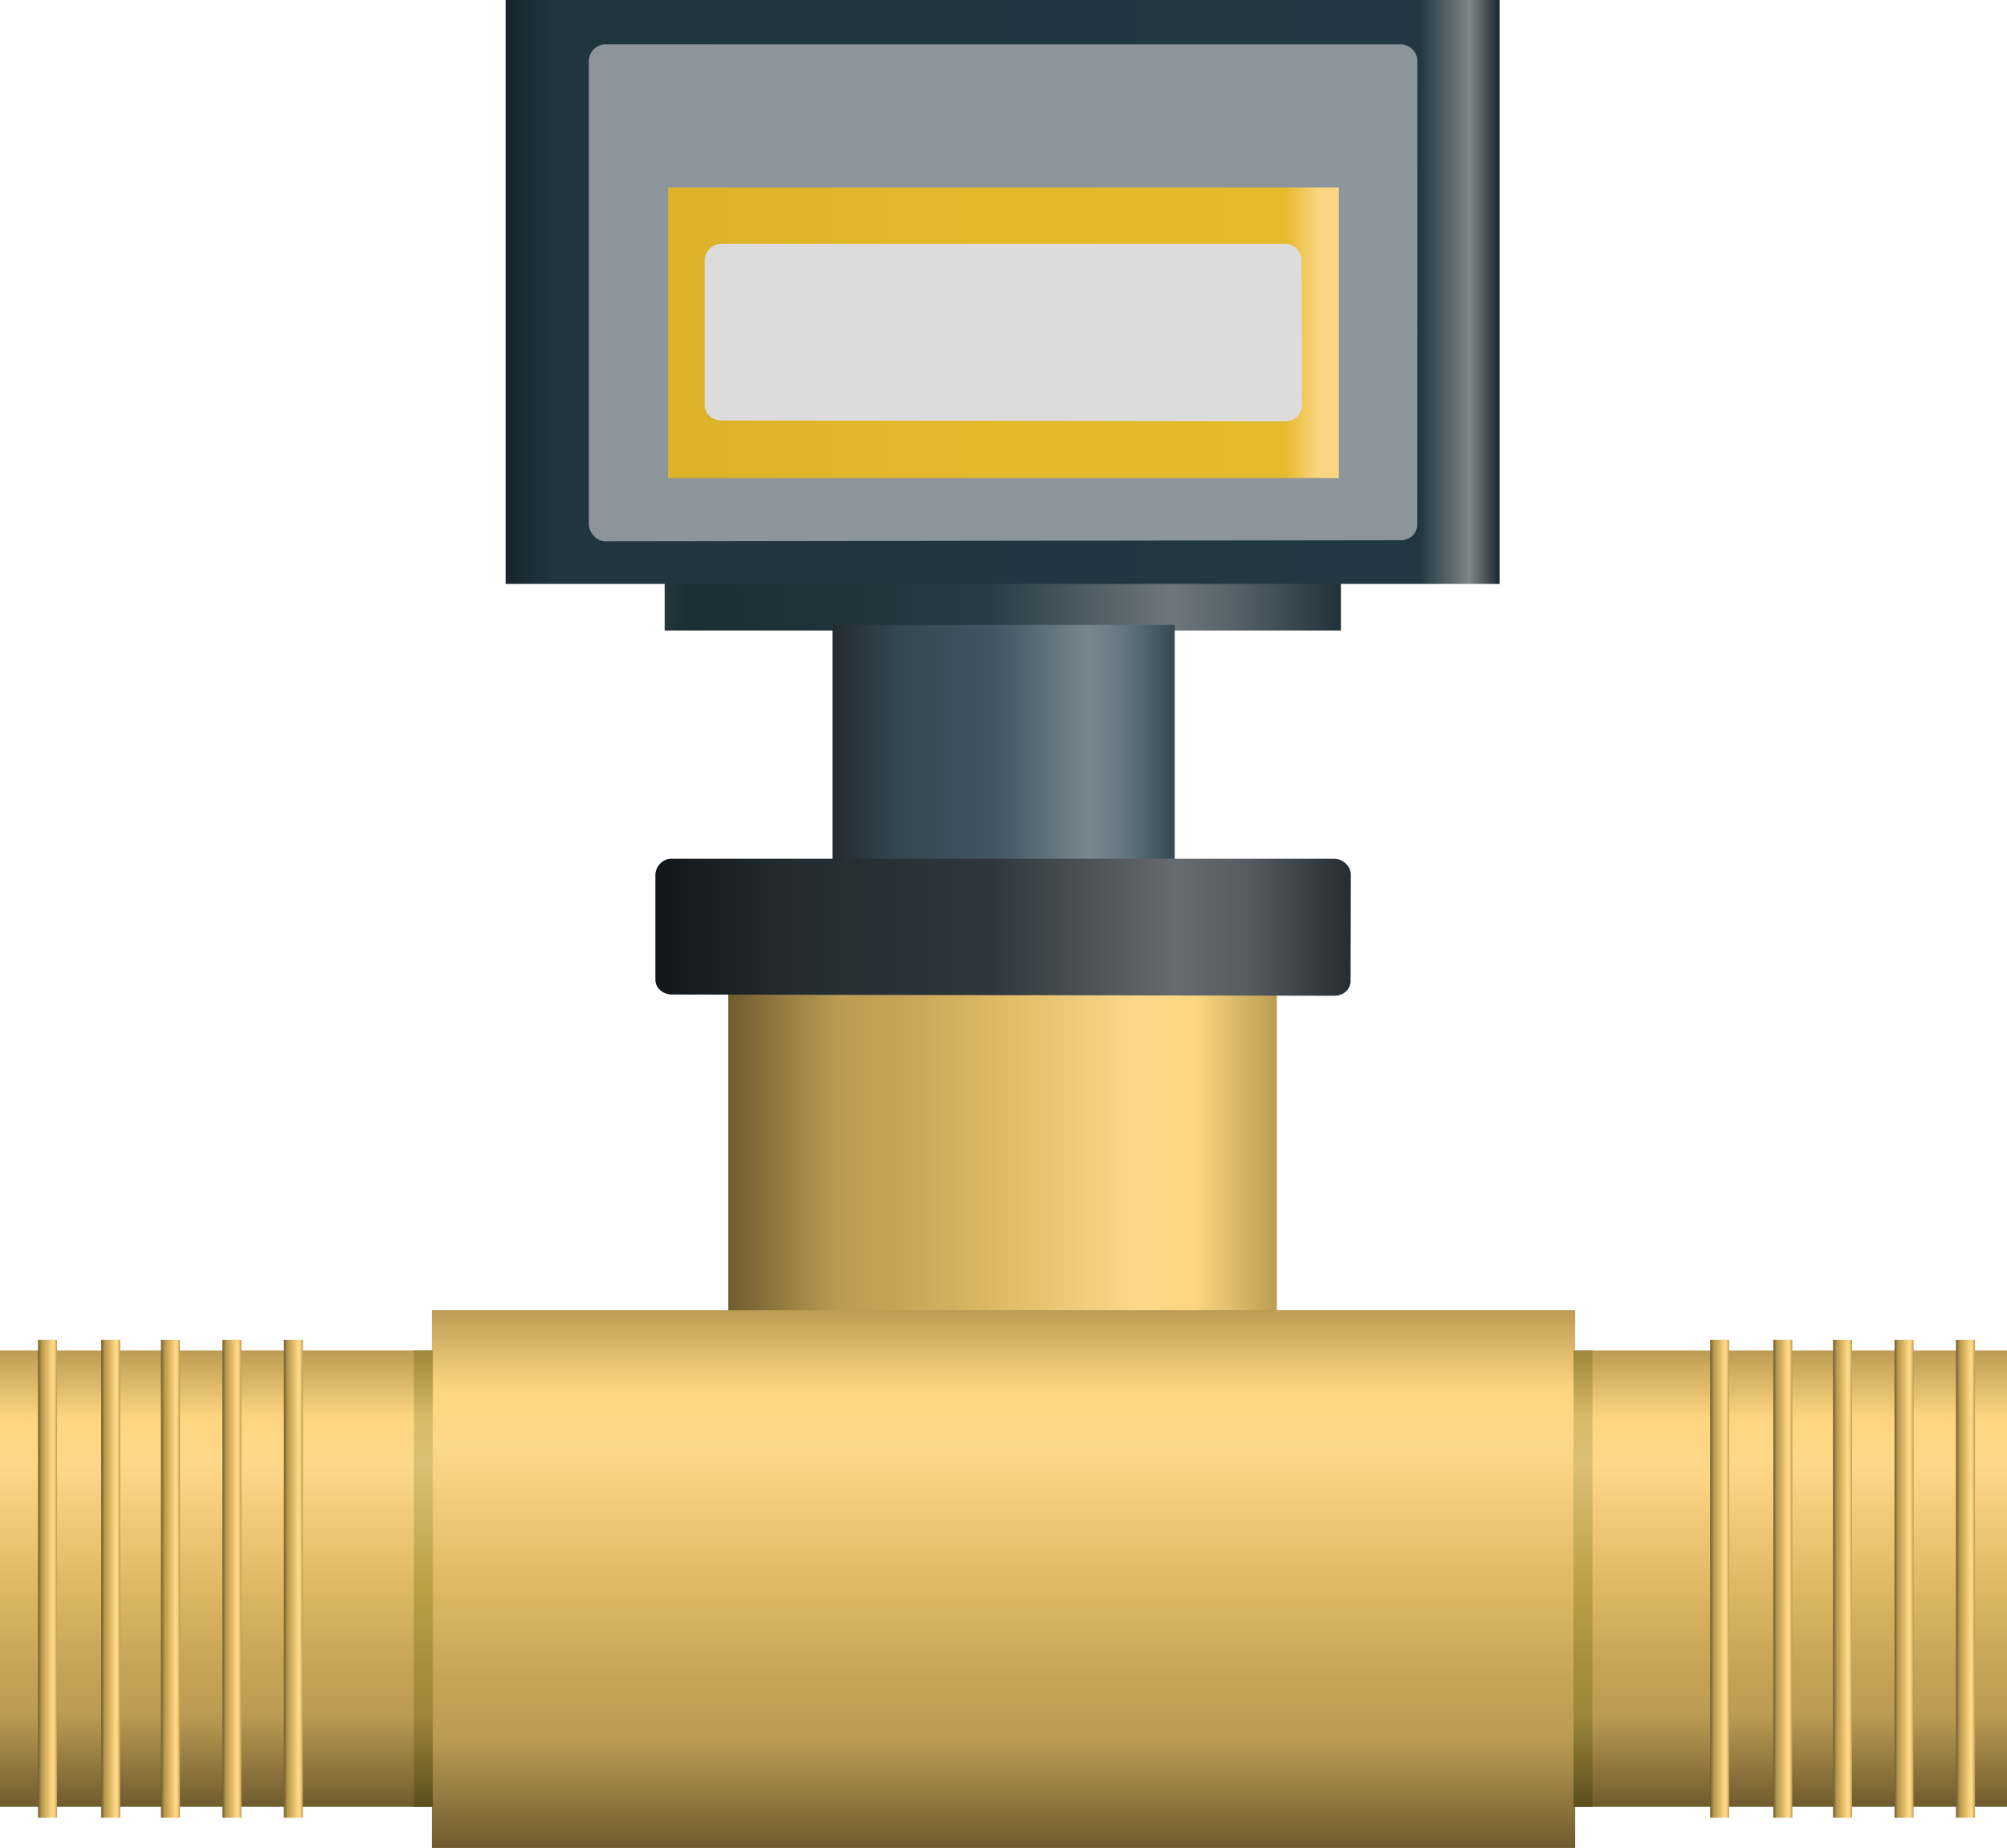 <?xml version="1.0" encoding="utf-8"?>
<!-- Generator: Adobe Illustrator 16.0.0, SVG Export Plug-In . SVG Version: 6.00 Build 0)  -->
<!DOCTYPE svg PUBLIC "-//W3C//DTD SVG 1.1//EN" "http://www.w3.org/Graphics/SVG/1.1/DTD/svg11.dtd">
<svg preserveAspectRatio="none" version="1.1" id="图层_1" xmlns="http://www.w3.org/2000/svg" xmlns:xlink="http://www.w3.org/1999/xlink" x="0px" y="0px"
	 width="554.25px" height="510.339px" viewBox="6.449 28.32 554.25 510.339" enable-background="new 6.449 28.32 554.25 510.339"
	 xml:space="preserve">
<g id="surface231">
	
		<linearGradient id="SVGID_1_" gradientUnits="userSpaceOnUse" x1="451.223" y1="185.306" x2="202.224" y2="185.306" gradientTransform="matrix(0.75 0 0 -0.75 38.336 329.443)">
		<stop  offset="0" style="stop-color:#21313A"/>
		<stop  offset="0.15" style="stop-color:#546068"/>
		<stop  offset="0.25" style="stop-color:#6E777C"/>
		<stop  offset="0.52" style="stop-color:#293C46"/>
		<stop  offset="0.69" style="stop-color:#23343D"/>
		<stop  offset="0.8" style="stop-color:#203139"/>
		<stop  offset="0.97" style="stop-color:#1E2E35"/>
		<stop  offset="1" style="stop-color:#24363F"/>
	</linearGradient>
	<path fill="url(#SVGID_1_)" d="M190.004,178.465h186.75v24h-186.75V178.465z"/>
	
		<linearGradient id="SVGID_2_" gradientUnits="userSpaceOnUse" x1="568.223" y1="93.803" x2="202.224" y2="93.803" gradientTransform="matrix(0.75 0 0 -0.75 -5.59 179.297)">
		<stop  offset="0" style="stop-color:#182830"/>
		<stop  offset="0.03" style="stop-color:#808689"/>
		<stop  offset="0.08" style="stop-color:#233742"/>
		<stop  offset="0.64" style="stop-color:#223640"/>
		<stop  offset="0.95" style="stop-color:#21353F"/>
		<stop  offset="1" style="stop-color:#16252C"/>
	</linearGradient>
	<path fill="url(#SVGID_2_)" d="M146.078,28.32h274.5v161.25h-274.5V28.32z"/>
	<path fill="#8C959B" d="M173.57,40.566h219.75c2.25,0,4.539,1.992,4.539,4.453l-0.039,128.297c0,2.25-1.969,4.195-4.445,4.195
		l-219.804,0.305c-2.25,0-4.5-2.301-4.5-4.762V45.066c0-2.25,2.008-4.5,4.484-4.5H173.57z"/>
	
		<linearGradient id="SVGID_3_" gradientUnits="userSpaceOnUse" x1="449.221" y1="147.807" x2="202.222" y2="147.807" gradientTransform="matrix(0.75 0 0 -0.75 39.27 231.069)">
		<stop  offset="0.03" style="stop-color:#FAD682"/>
		<stop  offset="0.08" style="stop-color:#E5BA2C"/>
		<stop  offset="0.64" style="stop-color:#E2B72B"/>
		<stop  offset="0.95" style="stop-color:#DDB32A"/>
	</linearGradient>
	<path fill="url(#SVGID_3_)" d="M190.938,80.09h185.25v80.25h-185.25V80.09z"/>
	<path fill="#DCDCDD" d="M205.531,95.676h156c2.25,0,4.363,1.996,4.363,4.457l0.137,39.793c0,3-2.145,4.738-4.621,4.738
		l-155.878-0.238c-2.25,0-4.5-1.754-4.5-4.215v-40.035c0-2.25,2.012-4.5,4.488-4.5H205.531z"/>
	
		<linearGradient id="SVGID_4_" gradientUnits="userSpaceOnUse" x1="328.222" y1="157.805" x2="202.222" y2="157.805" gradientTransform="matrix(0.75 0 0 -0.75 84.692 351.868)">
		<stop  offset="0" style="stop-color:#354953"/>
		<stop  offset="0.15" style="stop-color:#647681"/>
		<stop  offset="0.25" style="stop-color:#79868E"/>
		<stop  offset="0.52" style="stop-color:#415763"/>
		<stop  offset="0.69" style="stop-color:#384D57"/>
		<stop  offset="0.8" style="stop-color:#354852"/>
		<stop  offset="1" style="stop-color:#222B31"/>
	</linearGradient>
	<path fill="url(#SVGID_4_)" d="M236.359,200.891h94.5v65.25h-94.5V200.891z"/>
	
		<linearGradient id="SVGID_5_" gradientUnits="userSpaceOnUse" x1="404.222" y1="135.305" x2="202.223" y2="135.305" gradientTransform="matrix(0.75 0 0 -0.75 55.906 453.555)">
		<stop  offset="0" style="stop-color:#BC9C53"/>
		<stop  offset="0.15" style="stop-color:#FED681"/>
		<stop  offset="0.25" style="stop-color:#FED889"/>
		<stop  offset="0.52" style="stop-color:#DEB863"/>
		<stop  offset="0.69" style="stop-color:#C6A457"/>
		<stop  offset="0.8" style="stop-color:#BB9B52"/>
		<stop  offset="1" style="stop-color:#6F5B2E"/>
	</linearGradient>
	<path fill="url(#SVGID_5_)" d="M207.574,302.578h151.5v99h-151.5V302.578z"/>
	
		<linearGradient id="SVGID_6_" gradientUnits="userSpaceOnUse" x1="571.724" y1="201.303" x2="571.724" y2="33.302" gradientTransform="matrix(0.75 0 0 -0.75 -145.219 552.273)">
		<stop  offset="0" style="stop-color:#BC9C53"/>
		<stop  offset="0.15" style="stop-color:#FED681"/>
		<stop  offset="0.25" style="stop-color:#FED889"/>
		<stop  offset="0.52" style="stop-color:#DEB863"/>
		<stop  offset="0.69" style="stop-color:#C6A457"/>
		<stop  offset="0.8" style="stop-color:#BB9B52"/>
		<stop  offset="1" style="stop-color:#6F5B2E"/>
	</linearGradient>
	<path fill="url(#SVGID_6_)" d="M6.449,401.296h554.25v126H6.449V401.296z"/>
	
		<linearGradient id="SVGID_7_" gradientUnits="userSpaceOnUse" x1="412.724" y1="201.305" x2="412.724" y2="3.305" gradientTransform="matrix(0.75 0 0 -0.75 -25.965 541.139)">
		<stop  offset="0" style="stop-color:#BC9C53"/>
		<stop  offset="0.15" style="stop-color:#FED681"/>
		<stop  offset="0.25" style="stop-color:#FED889"/>
		<stop  offset="0.52" style="stop-color:#DEB863"/>
		<stop  offset="0.69" style="stop-color:#C6A457"/>
		<stop  offset="0.8" style="stop-color:#BB9B52"/>
		<stop  offset="1" style="stop-color:#6F5B2E"/>
	</linearGradient>
	<path fill="url(#SVGID_7_)" d="M125.703,390.16h315.75v148.5h-315.75V390.16z"/>
	
		<linearGradient id="SVGID_8_" gradientUnits="userSpaceOnUse" x1="458.306" y1="176.069" x2="202.223" y2="176.069" gradientTransform="matrix(0.75 0 0 -0.75 35.766 416.443)">
		<stop  offset="0" style="stop-color:#252D32"/>
		<stop  offset="0.15" style="stop-color:#565C61"/>
		<stop  offset="0.25" style="stop-color:#666B6E"/>
		<stop  offset="0.52" style="stop-color:#2D373D"/>
		<stop  offset="0.69" style="stop-color:#273035"/>
		<stop  offset="0.8" style="stop-color:#242C32"/>
		<stop  offset="1" style="stop-color:#11161A"/>
	</linearGradient>
	<path fill="url(#SVGID_8_)" d="M191.934,265.465h183c2.25,0,4.563,1.996,4.563,4.453l-0.063,29.296c0,2.25-1.949,4.105-4.426,4.105
		l-183.074-0.355c-2.25,0-4.5-1.641-4.5-4.098v-28.902c0-2.25,1.918-4.5,4.395-4.5H191.934z"/>
	
		<linearGradient id="SVGID_9_" gradientUnits="userSpaceOnUse" x1="205.727" y1="201.302" x2="205.727" y2="33.302" gradientTransform="matrix(0.75 0 0 -0.75 289.314 552.273)">
		<stop  offset="0" style="stop-color:#9E873A"/>
		<stop  offset="0.15" style="stop-color:#D9BC68"/>
		<stop  offset="0.25" style="stop-color:#DBC074"/>
		<stop  offset="0.52" style="stop-color:#BBA046"/>
		<stop  offset="0.69" style="stop-color:#A68E3D"/>
		<stop  offset="0.8" style="stop-color:#9D8639"/>
		<stop  offset="1" style="stop-color:#5C4E1E"/>
	</linearGradient>
	<path fill="url(#SVGID_9_)" d="M440.984,401.296h5.25v126h-5.25V401.296z"/>
	
		<linearGradient id="SVGID_10_" gradientUnits="userSpaceOnUse" x1="205.725" y1="201.302" x2="205.725" y2="33.302" gradientTransform="matrix(0.75 0 0 -0.75 -30.934 552.273)">
		<stop  offset="0" style="stop-color:#9E873A"/>
		<stop  offset="0.15" style="stop-color:#D9BC68"/>
		<stop  offset="0.25" style="stop-color:#DBC074"/>
		<stop  offset="0.52" style="stop-color:#BBA046"/>
		<stop  offset="0.69" style="stop-color:#A68E3D"/>
		<stop  offset="0.8" style="stop-color:#9D8639"/>
		<stop  offset="1" style="stop-color:#5C4E1E"/>
	</linearGradient>
	<path fill="url(#SVGID_10_)" d="M120.734,401.296h5.25v126h-5.25V401.296z"/>
	
		<linearGradient id="SVGID_11_" gradientUnits="userSpaceOnUse" x1="209.225" y1="113.307" x2="202.225" y2="113.307" gradientTransform="matrix(0.75 0 0 -0.75 -134.712 549.299)">
		<stop  offset="0" style="stop-color:#BC9C53"/>
		<stop  offset="0.15" style="stop-color:#FED681"/>
		<stop  offset="0.25" style="stop-color:#FED889"/>
		<stop  offset="0.52" style="stop-color:#DEB863"/>
		<stop  offset="0.69" style="stop-color:#C6A457"/>
		<stop  offset="0.8" style="stop-color:#BB9B52"/>
		<stop  offset="1" style="stop-color:#6F5B2E"/>
	</linearGradient>
	<path fill="url(#SVGID_11_)" d="M16.957,398.32h5.25v132h-5.25V398.32z"/>
	
		<linearGradient id="SVGID_12_" gradientUnits="userSpaceOnUse" x1="209.224" y1="113.307" x2="202.224" y2="113.307" gradientTransform="matrix(0.75 0 0 -0.75 -117.266 549.299)">
		<stop  offset="0" style="stop-color:#BC9C53"/>
		<stop  offset="0.15" style="stop-color:#FED681"/>
		<stop  offset="0.25" style="stop-color:#FED889"/>
		<stop  offset="0.52" style="stop-color:#DEB863"/>
		<stop  offset="0.69" style="stop-color:#C6A457"/>
		<stop  offset="0.8" style="stop-color:#BB9B52"/>
		<stop  offset="1" style="stop-color:#6F5B2E"/>
	</linearGradient>
	<path fill="url(#SVGID_12_)" d="M34.402,398.32h5.25v132h-5.25V398.32z"/>
	
		<linearGradient id="SVGID_13_" gradientUnits="userSpaceOnUse" x1="209.226" y1="113.307" x2="202.226" y2="113.307" gradientTransform="matrix(0.75 0 0 -0.75 -100.767 549.299)">
		<stop  offset="0" style="stop-color:#BC9C53"/>
		<stop  offset="0.15" style="stop-color:#FED681"/>
		<stop  offset="0.25" style="stop-color:#FED889"/>
		<stop  offset="0.52" style="stop-color:#DEB863"/>
		<stop  offset="0.69" style="stop-color:#C6A457"/>
		<stop  offset="0.8" style="stop-color:#BB9B52"/>
		<stop  offset="1" style="stop-color:#6F5B2E"/>
	</linearGradient>
	<path fill="url(#SVGID_13_)" d="M50.902,398.32h5.25v132h-5.25V398.32z"/>
	
		<linearGradient id="SVGID_14_" gradientUnits="userSpaceOnUse" x1="209.226" y1="113.307" x2="202.226" y2="113.307" gradientTransform="matrix(0.75 0 0 -0.75 -83.795 549.299)">
		<stop  offset="0" style="stop-color:#BC9C53"/>
		<stop  offset="0.15" style="stop-color:#FED681"/>
		<stop  offset="0.25" style="stop-color:#FED889"/>
		<stop  offset="0.52" style="stop-color:#DEB863"/>
		<stop  offset="0.69" style="stop-color:#C6A457"/>
		<stop  offset="0.8" style="stop-color:#BB9B52"/>
		<stop  offset="1" style="stop-color:#6F5B2E"/>
	</linearGradient>
	<path fill="url(#SVGID_14_)" d="M67.875,398.32h5.25v132h-5.25V398.32z"/>
	
		<linearGradient id="SVGID_15_" gradientUnits="userSpaceOnUse" x1="209.226" y1="113.307" x2="202.226" y2="113.307" gradientTransform="matrix(0.75 0 0 -0.75 -66.822 549.299)">
		<stop  offset="0" style="stop-color:#BC9C53"/>
		<stop  offset="0.15" style="stop-color:#FED681"/>
		<stop  offset="0.25" style="stop-color:#FED889"/>
		<stop  offset="0.52" style="stop-color:#DEB863"/>
		<stop  offset="0.69" style="stop-color:#C6A457"/>
		<stop  offset="0.8" style="stop-color:#BB9B52"/>
		<stop  offset="1" style="stop-color:#6F5B2E"/>
	</linearGradient>
	<path fill="url(#SVGID_15_)" d="M84.848,398.32h5.25v132h-5.25V398.32z"/>
	
		<linearGradient id="SVGID_16_" gradientUnits="userSpaceOnUse" x1="209.224" y1="113.307" x2="202.224" y2="113.307" gradientTransform="matrix(0.75 0 0 -0.75 327.054 549.299)">
		<stop  offset="0" style="stop-color:#BC9C53"/>
		<stop  offset="0.15" style="stop-color:#FED681"/>
		<stop  offset="0.25" style="stop-color:#FED889"/>
		<stop  offset="0.52" style="stop-color:#DEB863"/>
		<stop  offset="0.69" style="stop-color:#C6A457"/>
		<stop  offset="0.8" style="stop-color:#BB9B52"/>
		<stop  offset="1" style="stop-color:#6F5B2E"/>
	</linearGradient>
	<path fill="url(#SVGID_16_)" d="M478.722,398.32h5.25v132h-5.25V398.32z"/>
	
		<linearGradient id="SVGID_17_" gradientUnits="userSpaceOnUse" x1="209.223" y1="113.307" x2="202.223" y2="113.307" gradientTransform="matrix(0.75 0 0 -0.75 344.5 549.299)">
		<stop  offset="0" style="stop-color:#BC9C53"/>
		<stop  offset="0.15" style="stop-color:#FED681"/>
		<stop  offset="0.25" style="stop-color:#FED889"/>
		<stop  offset="0.52" style="stop-color:#DEB863"/>
		<stop  offset="0.69" style="stop-color:#C6A457"/>
		<stop  offset="0.8" style="stop-color:#BB9B52"/>
		<stop  offset="1" style="stop-color:#6F5B2E"/>
	</linearGradient>
	<path fill="url(#SVGID_17_)" d="M496.167,398.32h5.25v132h-5.25V398.32z"/>
	
		<linearGradient id="SVGID_18_" gradientUnits="userSpaceOnUse" x1="209.225" y1="113.307" x2="202.225" y2="113.307" gradientTransform="matrix(0.75 0 0 -0.75 360.999 549.299)">
		<stop  offset="0" style="stop-color:#BC9C53"/>
		<stop  offset="0.15" style="stop-color:#FED681"/>
		<stop  offset="0.25" style="stop-color:#FED889"/>
		<stop  offset="0.52" style="stop-color:#DEB863"/>
		<stop  offset="0.69" style="stop-color:#C6A457"/>
		<stop  offset="0.8" style="stop-color:#BB9B52"/>
		<stop  offset="1" style="stop-color:#6F5B2E"/>
	</linearGradient>
	<path fill="url(#SVGID_18_)" d="M512.667,398.32h5.25v132h-5.25V398.32z"/>
	
		<linearGradient id="SVGID_19_" gradientUnits="userSpaceOnUse" x1="209.226" y1="113.307" x2="202.226" y2="113.307" gradientTransform="matrix(0.75 0 0 -0.75 377.971 549.299)">
		<stop  offset="0" style="stop-color:#BC9C53"/>
		<stop  offset="0.15" style="stop-color:#FED681"/>
		<stop  offset="0.25" style="stop-color:#FED889"/>
		<stop  offset="0.52" style="stop-color:#DEB863"/>
		<stop  offset="0.69" style="stop-color:#C6A457"/>
		<stop  offset="0.8" style="stop-color:#BB9B52"/>
		<stop  offset="1" style="stop-color:#6F5B2E"/>
	</linearGradient>
	<path fill="url(#SVGID_19_)" d="M529.64,398.32h5.25v132h-5.25V398.32z"/>
	
		<linearGradient id="SVGID_20_" gradientUnits="userSpaceOnUse" x1="209.226" y1="113.307" x2="202.226" y2="113.307" gradientTransform="matrix(0.75 0 0 -0.75 394.943 549.299)">
		<stop  offset="0" style="stop-color:#BC9C53"/>
		<stop  offset="0.15" style="stop-color:#FED681"/>
		<stop  offset="0.25" style="stop-color:#FED889"/>
		<stop  offset="0.52" style="stop-color:#DEB863"/>
		<stop  offset="0.69" style="stop-color:#C6A457"/>
		<stop  offset="0.8" style="stop-color:#BB9B52"/>
		<stop  offset="1" style="stop-color:#6F5B2E"/>
	</linearGradient>
	<path fill="url(#SVGID_20_)" d="M546.613,398.32h5.25v132h-5.25V398.32z"/>
</g>
</svg>
